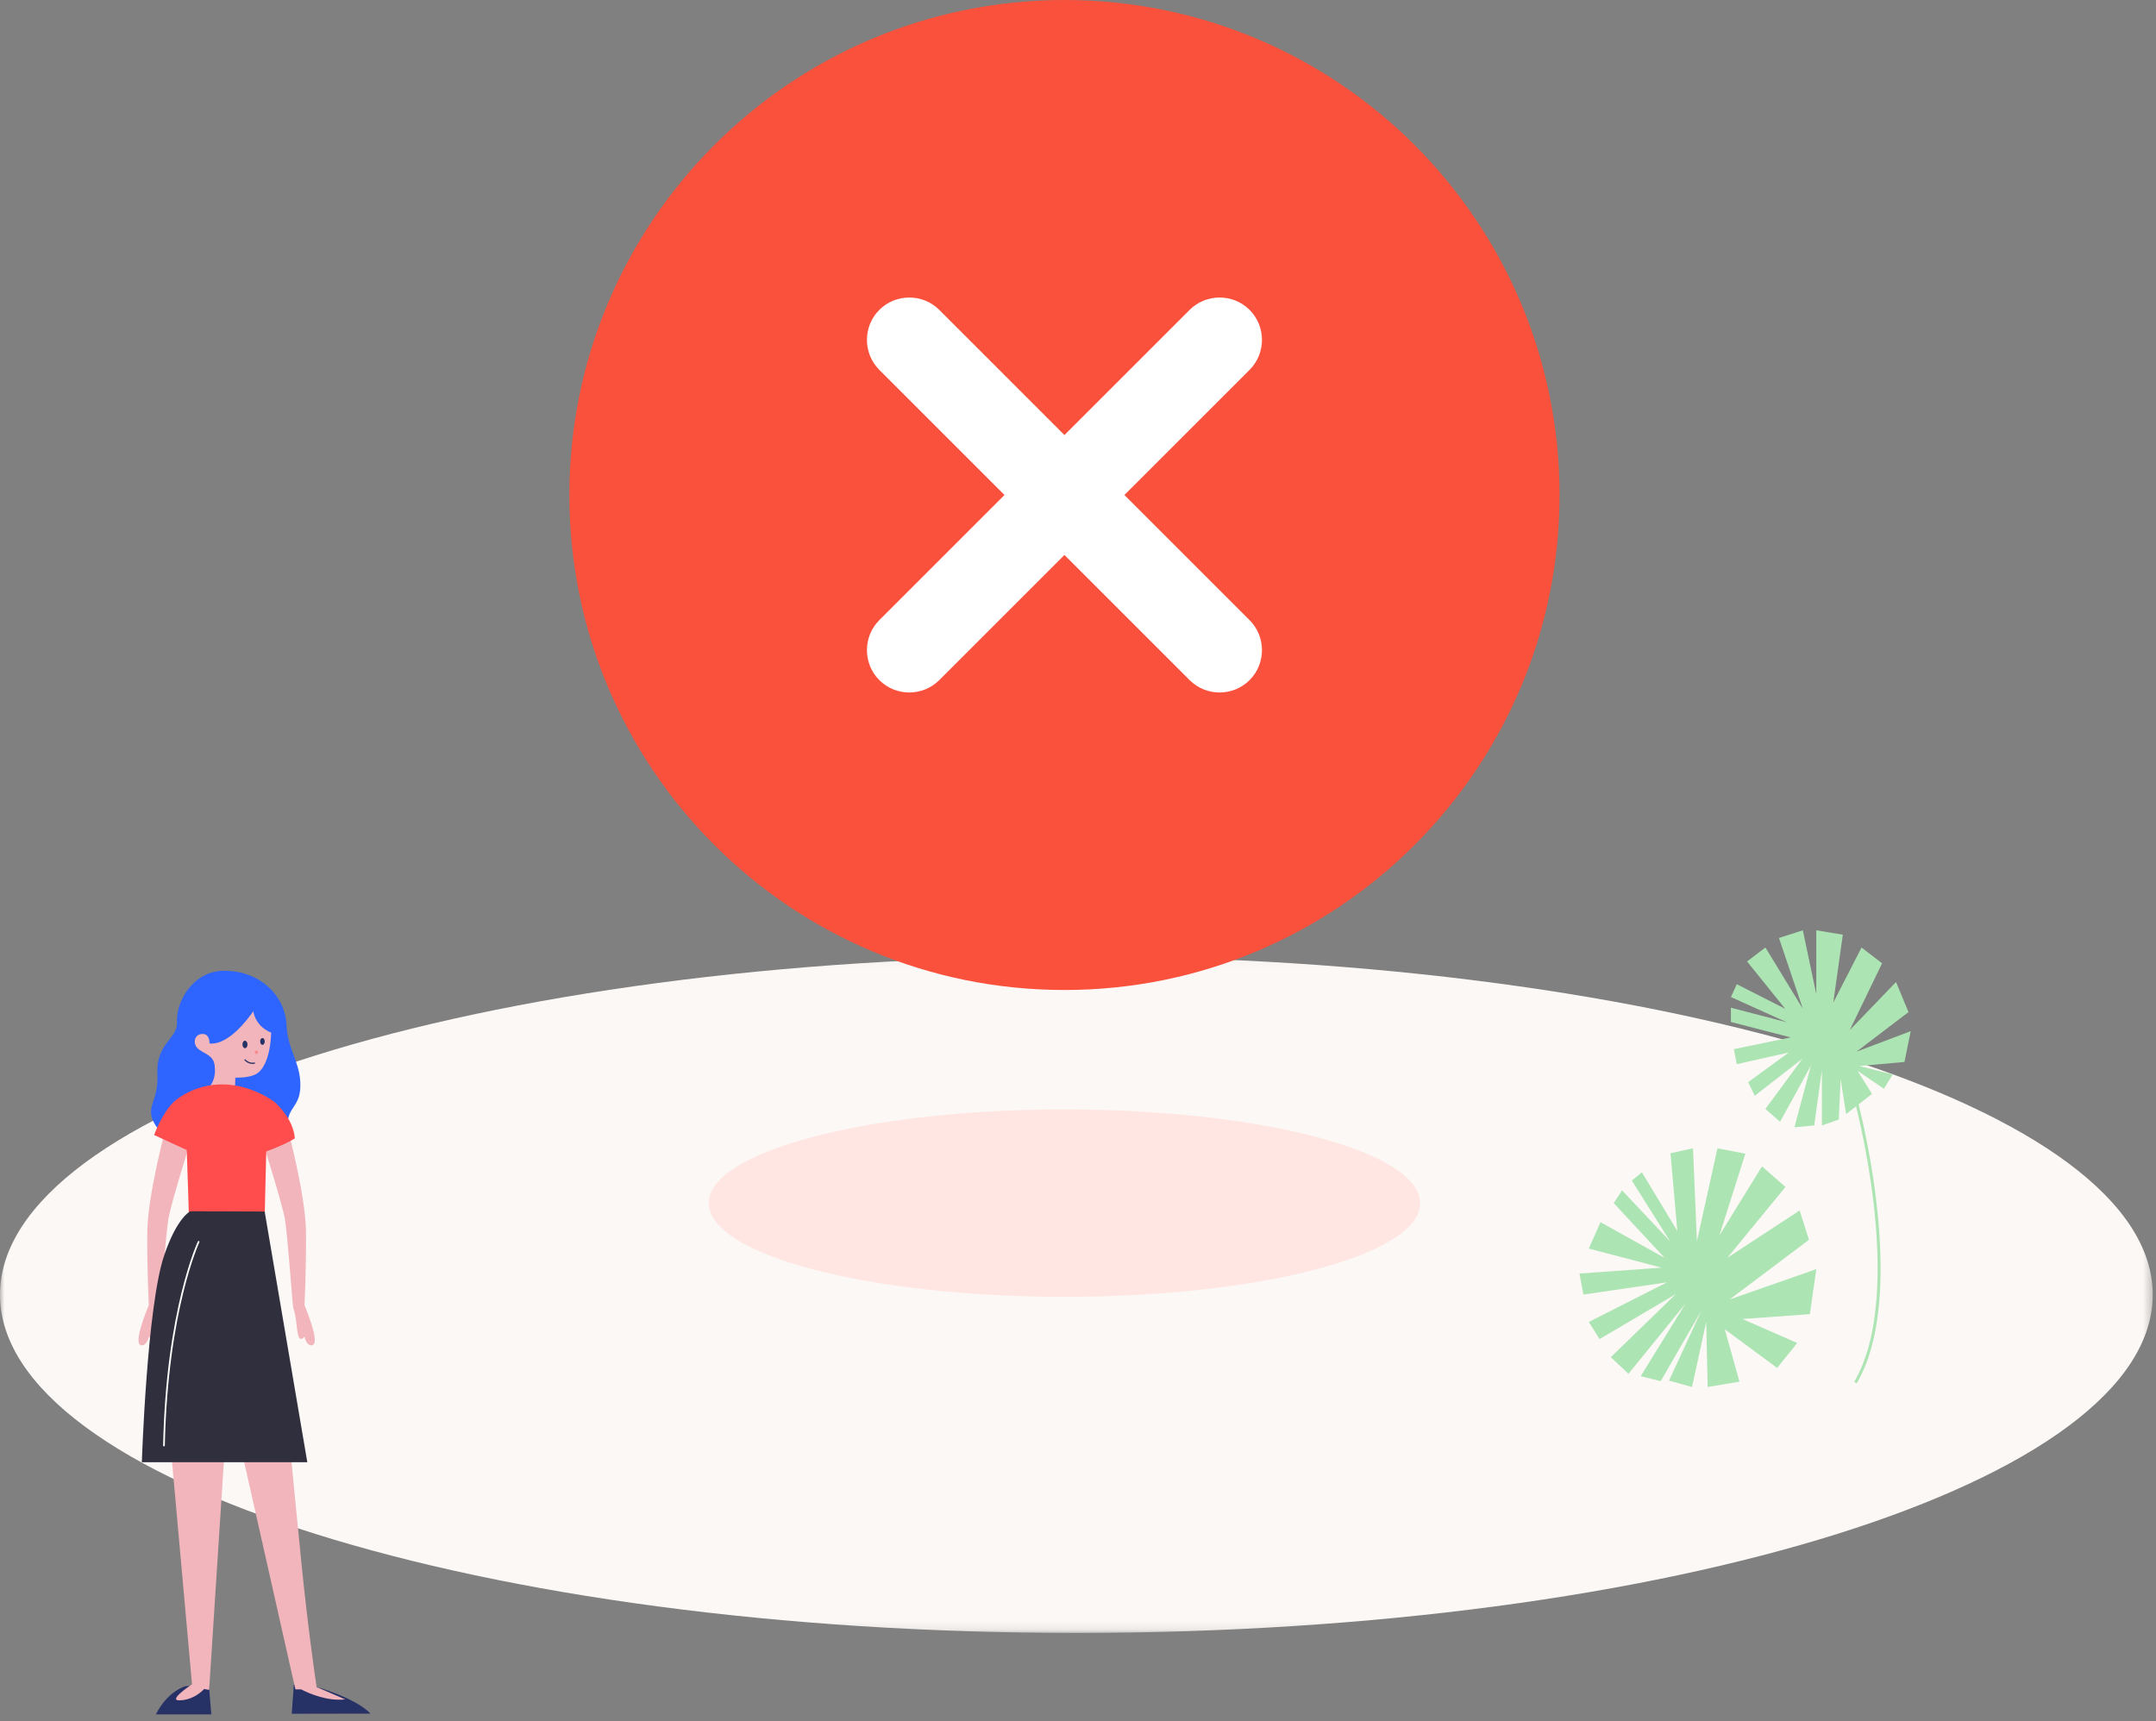<?xml version="1.0" encoding="UTF-8"?>
<svg width="248px" height="198px" viewBox="0 0 248 198" version="1.1" xmlns="http://www.w3.org/2000/svg" xmlns:xlink="http://www.w3.org/1999/xlink">
    <rect x="0" y="0" width="248" height="198" fill="#808080" stroke="none"/>
    <title>73162BCB-8B7C-4F3D-84A1-347BBAB5B48A</title>
    <defs>
        <polygon id="path-1" points="0 110.041 247.622 110.041 247.622 187.871 0 187.871"></polygon>
    </defs>
    <g id="页面-1" stroke="none" stroke-width="1" fill="none" fill-rule="evenodd">
        <g id="反馈-失败" transform="translate(0, 0.001)">
            <g transform="translate(0, 0)" id="反馈-失败">
                <mask id="mask-2" fill="white">
                    <use xlink:href="#path-1"></use>
                </mask>
                <g id="Clip-2"></g>
                <path d="M247.623,148.956 C247.623,170.448 192.19,187.871 123.811,187.871 C55.432,187.871 -0.001,170.448 -0.001,148.956 C-0.001,127.464 55.432,110.041 123.811,110.041 C192.19,110.041 247.623,127.464 247.623,148.956" id="Fill-1" fill="#FCF8F5" mask="url(#mask-2)"></path>
                <path d="M163.357,138.42 C163.357,144.374 145.039,149.2 122.442,149.2 C99.845,149.2 81.527,144.374 81.527,138.42 C81.527,132.467 99.845,127.64 122.442,127.64 C145.039,127.64 163.357,132.467 163.357,138.42" id="Fill-4" fill="#FFE6E3"></path>
                <path d="M179.392,56.95 C179.392,88.402 153.894,113.899 122.442,113.899 C90.989,113.899 65.492,88.402 65.492,56.95 C65.492,25.497 90.989,0 122.442,0 C153.894,0 179.392,25.497 179.392,56.95" id="Fill-5" fill="#F9513C"></path>
                <path d="M136.84,78.247 L101.144,42.552 C99.247,40.654 99.247,37.551 101.144,35.654 L101.145,35.652 C103.042,33.756 106.146,33.756 108.043,35.652 L143.739,71.349 C145.636,73.245 145.636,76.349 143.739,78.246 L143.737,78.247 C141.84,80.144 138.737,80.144 136.84,78.247" id="Fill-6" fill="#FFFFFF"></path>
                <path d="M101.144,71.349 L136.84,35.653 C138.737,33.755 141.841,33.755 143.737,35.653 L143.739,35.654 C145.636,37.55 145.636,40.654 143.739,42.551 L108.043,78.246 C106.146,80.144 103.042,80.144 101.145,78.246 L101.144,78.246 C99.247,76.349 99.247,73.245 101.144,71.349" id="Fill-7" fill="#FFFFFF"></path>
                <polygon id="Fill-8" fill="#ACE4B3" points="191.478 144.719 185.625 138.416 186.582 136.953 192.097 142.806 187.708 135.827 188.861 134.871 192.941 141.624 192.153 132.676 194.742 132.114 195.192 142.806 197.556 132.114 200.763 132.733 197.781 142.13 202.677 134.196 205.378 136.56 198.681 144.719 207.01 139.261 208.079 142.637 198.963 149.502 208.923 146.014 208.192 151.191 200.426 151.753 206.728 154.511 204.421 157.381 198.4 152.935 200.088 158.956 196.43 159.575 196.261 152.091 194.629 159.575 191.985 158.844 195.699 150.797 191.028 158.901 188.721 158.337 193.898 149.952 187.317 158.056 185.288 156.143 192.772 148.883 183.994 154.061 182.756 152.091 191.759 147.532 182.136 148.94 181.686 146.52 191.14 145.845 182.756 143.65 184.106 140.612"></polygon>
                <polygon id="Fill-9" fill="#ACE4B3" points="210.879 115.344 214.129 109.013 216.493 110.827 212.778 118.509 218.096 112.981 219.531 116.442 213.538 120.999 219.785 118.636 219.067 122.181 213.876 122.646 217.716 123.616 216.703 125.262 213.665 123.195 215.332 125.853 212.356 128.174 211.723 124.165 211.512 128.808 209.571 129.483 209.571 123.11 208.684 129.483 206.405 129.694 208.305 122.603 204.759 129.061 203.071 127.583 207.334 121.801 201.847 126.064 201.087 124.502 205.772 121.084 199.779 122.435 199.441 120.704 205.983 119.354 199.104 117.58 199.104 115.935 205.561 117.623 199.104 114.711 199.779 113.234 205.35 116.062 200.961 110.616 203.071 109.013 207.376 116.062 204.633 107.915 207.376 107.03 208.923 114.373 208.923 107.03 211.976 107.535"></polygon>
                <path d="M213.425,126.317 C213.425,126.317 219.559,148.658 213.425,159.069" id="Stroke-10" stroke="#ACE4B3" stroke-width="0.338"></path>
                <path d="M32.963,118.012 C33.069,120.558 34.415,122.082 34.541,124.458 C34.703,127.514 32.951,127.191 33.083,129.699 C33.152,130.997 21.577,134.134 18.314,130.048 C16.221,127.426 18.297,127.1 18.109,123.542 C17.922,120.021 20.457,119.492 20.359,117.636 C20.228,115.165 22.213,111.874 25.453,111.702 C29.399,111.492 32.803,114.165 32.963,118.012" id="Fill-11" fill="#2E64FF"></path>
                <path d="M27.064,123.988 C27.064,123.988 25.904,124.084 25.394,123.84 L27.043,124.757 L27.064,123.988 Z" id="Fill-12" fill="#CF3E83"></path>
                <path d="M24.406,121.818 C24.802,122.381 24.693,123.157 24.509,123.617 C24.447,123.775 24.059,125.092 23.995,125.155 C23.748,125.395 26.992,126.609 26.992,126.609 L27.064,123.988 C27.986,123.992 29.062,123.886 29.633,123.461 C31.336,122.194 31.224,118.119 31.185,117.917 L29.617,116.339 C29.617,116.339 27.33,115.426 27.014,115.882 C26.435,116.717 25.171,120.384 24.097,120.03 C24.097,120.03 24.171,118.908 23.239,118.958 C22.546,118.996 22.387,119.562 22.405,119.884 C22.464,120.969 23.874,121.058 24.406,121.818" id="Fill-13" fill="#F2B5BC"></path>
                <path d="M28.472,120.165 C28.472,120.404 28.342,120.598 28.181,120.597 C28.02,120.596 27.889,120.401 27.889,120.162 C27.888,119.924 28.019,119.73 28.18,119.731 C28.341,119.732 28.472,119.927 28.472,120.165" id="Fill-14" fill="#263166"></path>
                <path d="M30.452,119.822 C30.452,120.038 30.335,120.213 30.189,120.212 C30.044,120.211 29.925,120.035 29.925,119.819 C29.924,119.603 30.042,119.429 30.188,119.429 C30.333,119.43 30.452,119.606 30.452,119.822" id="Fill-15" fill="#263166"></path>
                <path d="M29.09,115.969 C29.111,116.355 29.201,116.722 29.347,117.06 C29.366,117.102 29.385,117.145 29.407,117.187 C29.546,117.469 29.725,117.727 29.935,117.954 C30.504,118.568 31.309,118.96 32.201,119 C32.246,119.002 32.291,119.003 32.337,119.002 L32.272,117.827 L32.271,117.827 C32.27,117.79 32.268,117.754 32.266,117.718 C32.187,116.268 31.602,114.962 30.687,113.958 C30.517,113.771 30.335,113.595 30.143,113.43 C29.746,113.789 29.442,114.242 29.263,114.751 C29.129,115.131 29.067,115.542 29.09,115.969" id="Fill-16" fill="#2E64FF"></path>
                <path d="M29.271,122.31 C29.271,122.31 28.717,122.479 28.184,121.946" id="Stroke-17" stroke="#263166" stroke-width="0.141" stroke-linecap="round"></path>
                <path d="M24.097,120.03 C24.097,120.03 26.27,120.713 29.547,115.751 C32.824,110.788 22.166,115.393 22.166,115.393 L24.386,117.78 L24.097,120.03 Z" id="Fill-18" fill="#2E64FF"></path>
                <path d="M24.522,122.036 C24.522,122.036 26.349,126.21 19.175,127.284 L24.522,122.036 Z" id="Fill-19" fill="#2E64FF"></path>
                <path d="M33.094,129.86 C33.094,129.86 35.144,137.46 35.194,141.71 C35.244,145.96 35.019,150.16 35.019,150.16 C35.019,150.16 36.768,154.226 36.027,154.71 C35.619,154.976 35.169,154.509 35.036,153.793 C34.409,154.439 34.286,153.718 34.169,152.901 C34.052,152.085 34.057,151.416 33.732,150.472 C33.646,150.223 33.103,142.176 32.769,140.243 C32.436,138.31 29.961,130.568 29.961,130.568 L30.786,130.726 L33.094,129.86 Z" id="Fill-20" fill="#F2B5BC"></path>
                <path d="M19.045,129.86 C19.045,129.86 16.995,137.46 16.945,141.71 C16.895,145.96 17.12,150.16 17.12,150.16 C17.12,150.16 15.371,154.226 16.112,154.71 C16.52,154.976 16.97,154.509 17.103,153.793 C17.73,154.439 17.853,153.718 17.97,152.901 C18.087,152.085 18.082,151.416 18.407,150.472 C18.493,150.223 19.037,142.176 19.37,140.243 C19.703,138.31 21.795,131.71 21.795,131.71 L21.353,130.726 L19.045,129.86 Z" id="Fill-21" fill="#F2B5BC"></path>
                <path d="M20.046,126.716 C20.046,126.716 22.137,124.757 25.554,124.757 C28.971,124.757 31.606,126.803 31.606,126.803 C31.606,126.803 33.745,128.629 33.918,130.971 C32.764,131.712 30.626,132.471 30.626,132.471 L30.443,140.084 L21.738,140.084 L21.483,132.31 L17.726,130.584 C17.726,130.584 18.64,128.046 20.046,126.716" id="Fill-22" fill="#FF4D4E"></path>
                <path d="M21.346,193.997 L24.023,193.862 L24.309,197.241 L17.927,197.241 C19.324,194.494 21.346,193.997 21.346,193.997" id="Fill-23" fill="#263166"></path>
                <path d="M35.691,193.867 C35.691,193.867 40.729,195.188 42.623,197.152 L33.556,197.169 L33.803,193.809 L35.691,193.867 Z" id="Fill-24" fill="#263166"></path>
                <path d="M23.485,194.32 C22.987,194.841 22.027,195.597 20.625,195.625 C19.349,195.65 21.682,194.049 22.087,193.777 L19.663,166.767 L26.031,163.817 L24.057,194.424 L23.485,194.32 Z" id="Fill-25" fill="#F2B5BC"></path>
                <path d="M36.42,194.091 L39.703,195.516 C37.691,195.737 35.671,194.896 34.628,194.364 L33.978,194.364 L27.989,167.779 L33.466,167.524 C33.466,167.524 34.04,173.528 34.699,180.087 C35.435,187.399 36.232,192.841 36.42,194.091" id="Fill-26" fill="#F2B5BC"></path>
                <path d="M21.884,139.36 C21.884,139.36 20.348,140.071 18.871,144.476 C16.895,150.372 16.316,168.23 16.316,168.23 L35.349,168.23 L30.444,139.387 L21.884,139.36 Z" id="Fill-27" fill="#2F2F3D"></path>
                <path d="M29.686,121.065 C29.686,121.173 29.598,121.262 29.489,121.262 C29.38,121.262 29.292,121.173 29.292,121.065 C29.292,120.956 29.38,120.868 29.489,120.868 C29.598,120.868 29.686,120.956 29.686,121.065" id="Fill-28" fill="#F58B8D"></path>
                <path d="M22.847,142.874 C22.847,142.874 19.196,150.641 18.861,166.308" id="Stroke-29" stroke="#FFFFFF" stroke-width="0.194" stroke-linecap="round" stroke-linejoin="round"></path>
            </g>
        </g>
    </g>
</svg>